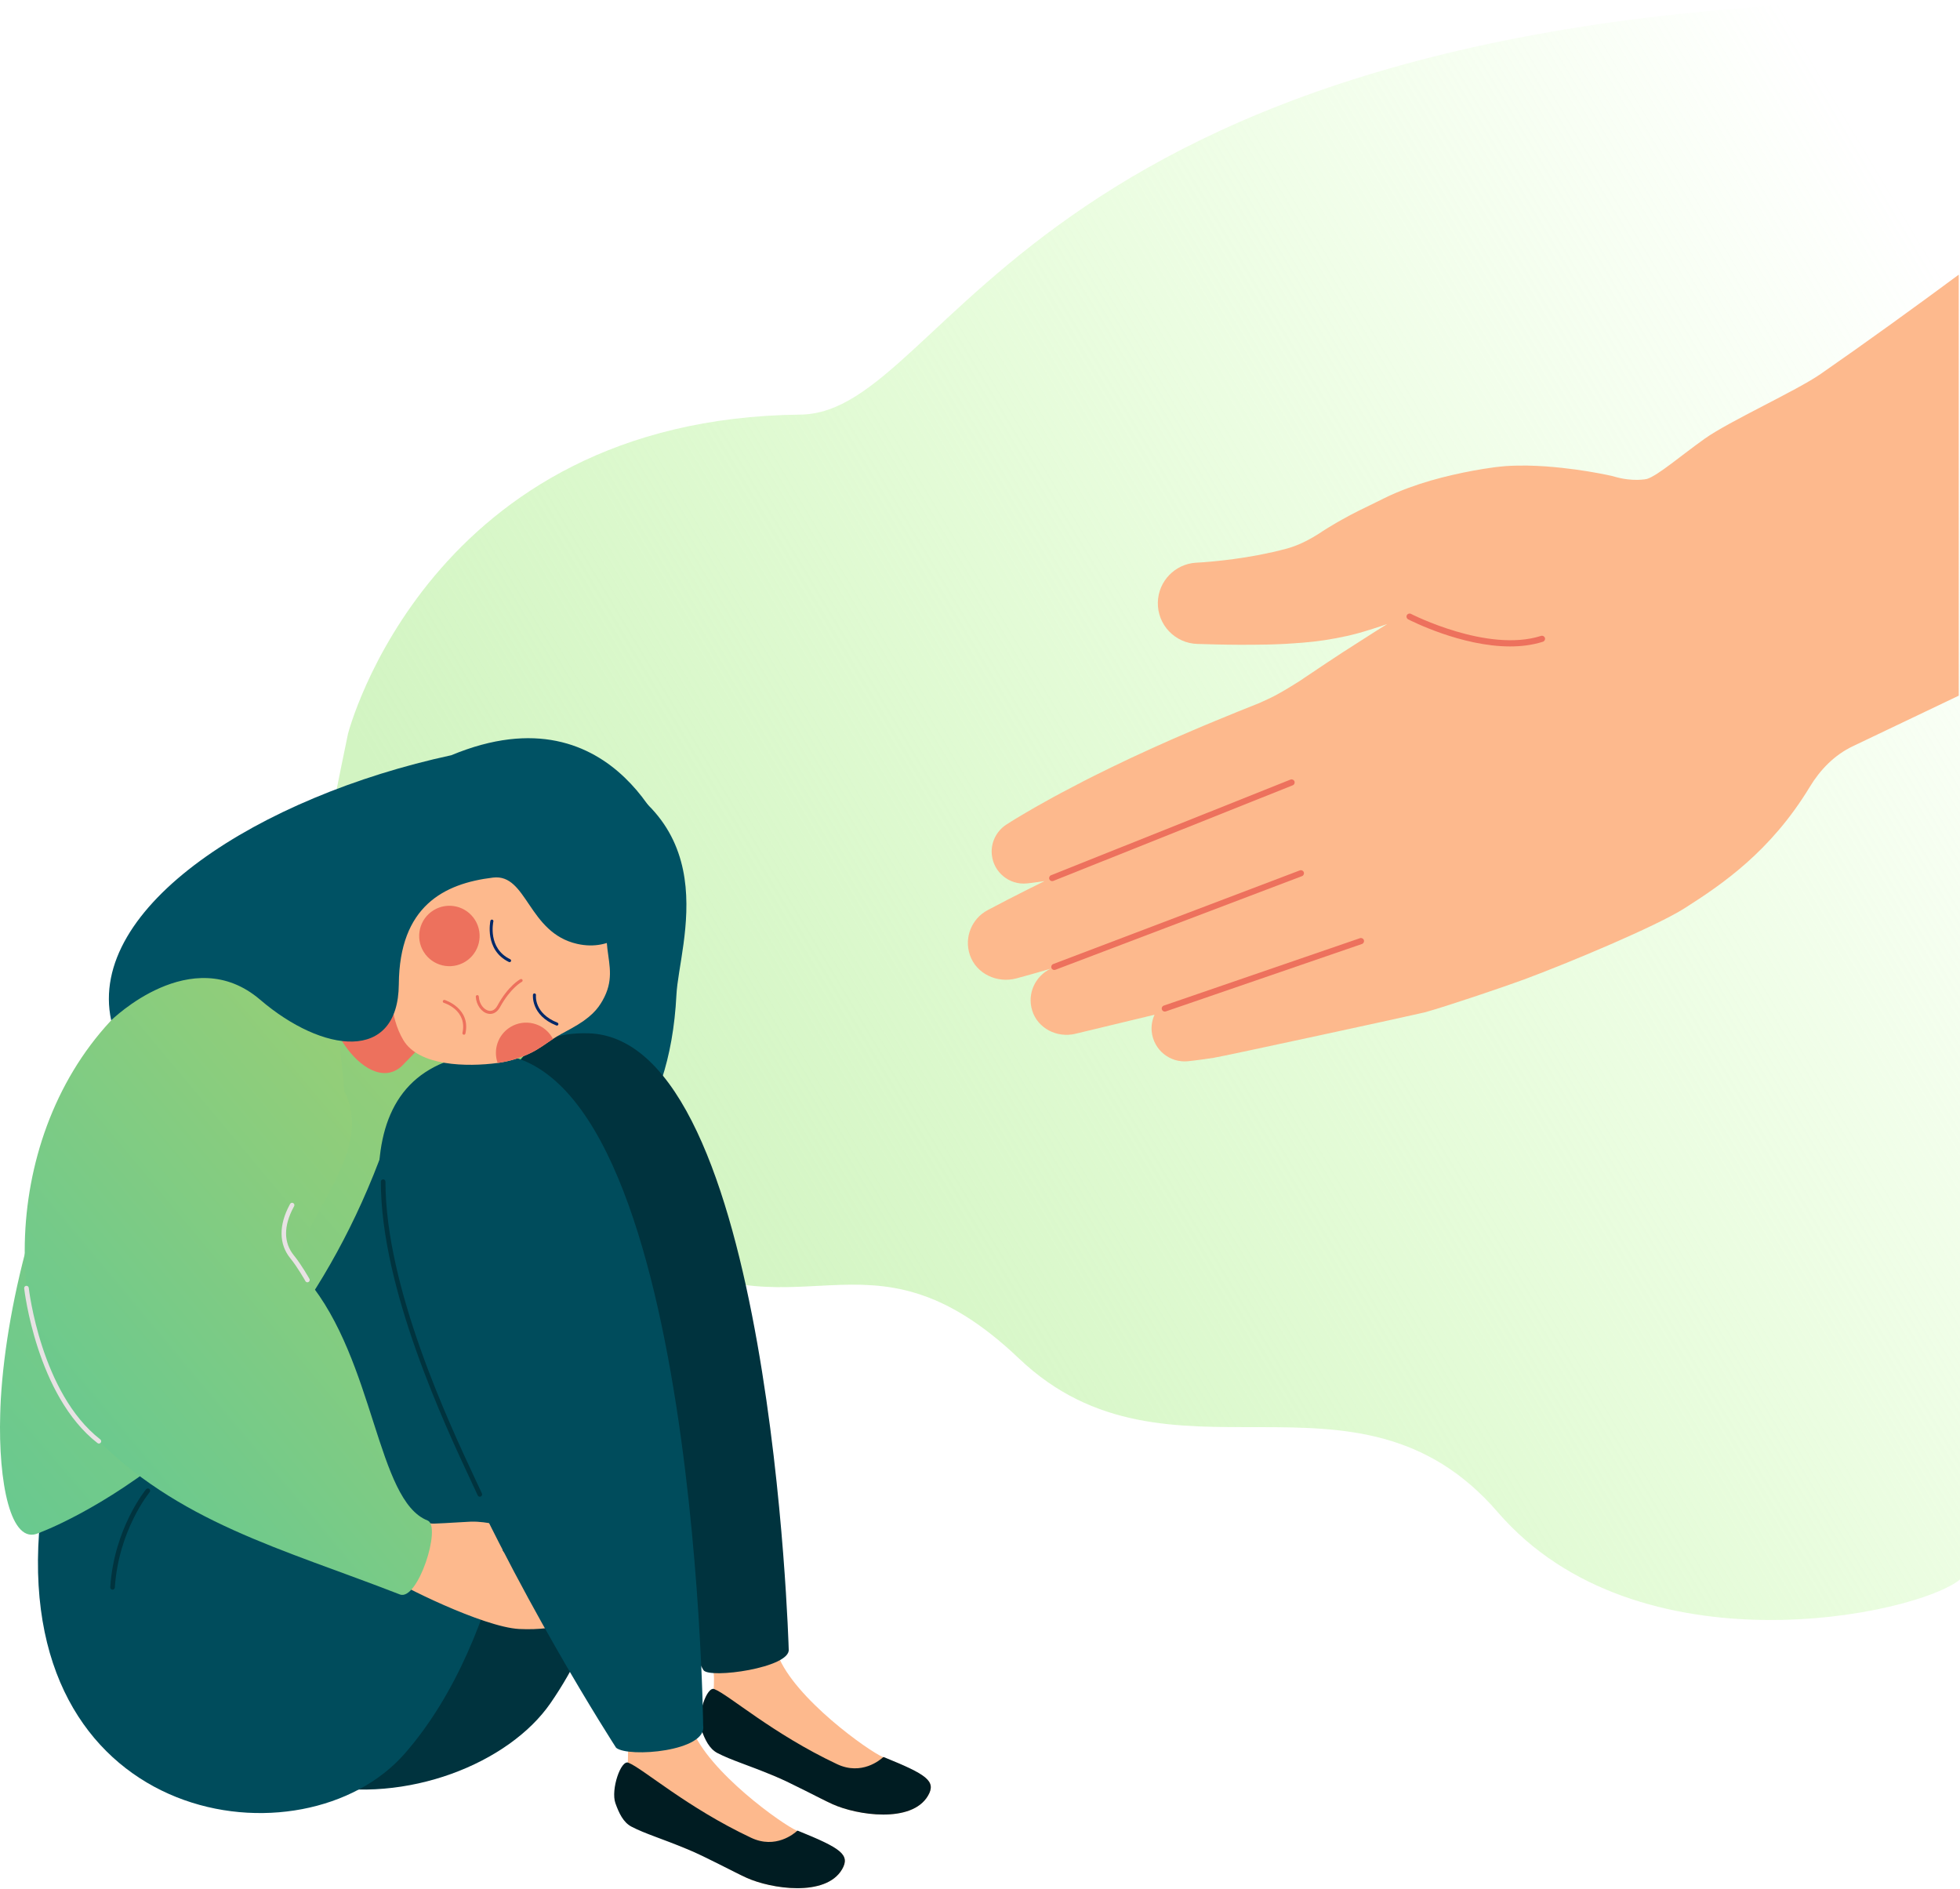 <svg width="606" height="584" viewBox="0 0 606 584" fill="none" xmlns="http://www.w3.org/2000/svg">
<path d="M247.425 128.166C132.476 129.412 107.595 226.835 107.595 226.835C107.595 226.835 95.272 285.242 89.308 327.379L73.695 340.073C78.842 344.318 83.321 347.399 87.363 349.647C85.8 415.155 126.09 432.651 126.09 432.651C138.503 431.866 161.193 410.913 189.022 378.742C191.636 380.389 194.338 382.136 197.145 384.008C246.431 416.902 267.379 374.603 315.057 419.954C361.348 463.989 419.227 416.66 463.098 467.474C506.395 517.63 592.732 499.204 606.016 488.256V0C315.057 0 294.875 127.654 247.425 128.166Z" fill="url(#paint0_linear)"/>
<path d="M246.542 565.978C242.152 564.2 218.975 547.725 213.896 534.305C206.426 514.552 193.817 538.607 193.817 538.607C194.323 540.302 194.201 542.817 194.061 545.617C190.292 552.814 191.26 561.77 197.458 564.467C201.925 566.41 207.254 569.622 213.839 572.154C219.32 574.263 226.693 578.595 230.796 580.459C238.386 583.907 255.297 586.479 260.344 577.873C263.029 573.287 259.778 571.341 246.542 565.978Z" fill="#FDB98D"/>
<path d="M246.724 565.943C246.627 565.903 246.525 565.915 246.448 565.983C245.583 566.783 239.823 571.684 232.245 568.111C212.256 558.689 198.821 546.708 194.306 544.913C191.983 543.844 188.794 553.243 190.272 557.406C191.359 560.467 192.712 563.357 195.254 564.677C199.525 566.891 204.248 568.216 212.621 571.676C218.047 573.918 226.69 578.598 230.793 580.461C238.383 583.909 255.293 586.481 260.341 577.875C263.017 573.306 259.826 571.255 246.724 565.943Z" fill="#001C22"/>
<path d="M273.114 543.218C268.724 541.44 245.547 524.965 240.468 511.545C232.997 491.792 220.388 515.847 220.388 515.847C220.895 517.542 220.773 520.057 220.633 522.857C216.864 530.054 217.832 539.01 224.029 541.707C228.496 543.65 233.826 546.862 240.411 549.394C245.891 551.503 253.265 555.835 257.367 557.699C264.957 561.147 281.868 563.719 286.916 555.113C289.603 550.527 286.352 548.581 273.114 543.218Z" fill="#FDB98D"/>
<path d="M273.298 543.184C273.201 543.144 273.098 543.156 273.021 543.224C272.156 544.023 266.397 548.925 258.818 545.352C238.829 535.929 225.395 523.949 220.879 522.154C218.556 521.084 215.368 530.484 216.845 534.646C217.933 537.707 219.285 540.598 221.827 541.918C226.098 544.131 230.821 545.457 239.194 548.917C244.62 551.158 253.264 555.838 257.366 557.702C264.956 561.15 281.867 563.722 286.915 555.116C289.591 550.547 286.396 548.496 273.298 543.184Z" fill="#001C22"/>
<path d="M124.172 324.953C130.102 384.936 205.125 387.34 209.139 307.562C209.948 291.516 225.956 251.584 176.282 235.043C154.127 227.666 124.172 324.953 124.172 324.953Z" fill="#005264"/>
<path d="M164.134 376.666C150.329 455.36 140.903 545.523 83.605 545.614C26.308 545.705 19.409 470.333 12.067 473.852C3.224 478.091 -0.551 457.958 0.064 437.206C0.11 435.701 0.155 434.128 0.247 432.555C3.851 370.646 44.218 262.671 114.364 277.311C170.432 289.009 177.643 299.703 164.134 376.666Z" fill="url(#paint1_linear)"/>
<path d="M40.54 463.547C40.54 463.547 134.919 434.485 166.657 333.939C179.451 293.403 201.057 373.922 195.491 445.803C193.031 477.575 185.139 504.881 170.199 526.503C144.488 563.709 43.723 577.297 40.54 463.547Z" fill="#00333E"/>
<path d="M217.483 516.27C217.483 516.27 104.365 317.344 181.888 319.418C238.576 320.934 243.855 509.817 243.855 509.817C244.569 515.553 219.277 519.046 217.483 516.27Z" fill="#00333E"/>
<path d="M12.073 473.853C12.073 473.853 90.216 445.707 121.954 345.161C121.954 345.161 162.039 345.94 162.104 434.569C162.11 442.672 157.6 505.022 125.097 542.129C94.079 577.546 5.593 565.202 12.073 473.853Z" fill="#004C5C"/>
<path d="M188 489.308C187.052 490.91 179.975 492.472 174.454 493.806C180.342 492.773 187.844 492.275 186.767 493.826C185.936 495.024 181.802 496.099 177.839 497.194C179.844 497.001 183.73 497.41 183.001 498.366C181.543 500.284 173.065 504.204 160.53 503.567C149.37 503.001 122.936 489.746 120.203 487.504L124.633 467.476C124.633 467.476 130.625 471.129 134.235 470.992C138.748 470.821 143.163 470.471 145.43 470.392C151.465 470.181 154.281 472.301 161.076 470.946C168.564 469.456 172.339 470.619 170.975 472.306C168.706 475.106 156.003 474.981 155.394 479.072C155.559 480.42 161.552 484.053 165.671 485.04C171.283 486.386 185.002 482.395 184.194 485.197C183.696 486.93 177.185 488.631 173.367 489.342C178.987 488.531 189.668 486.489 188 489.308Z" fill="#FDB98D"/>
<path d="M190.497 540.288C190.497 540.288 62.533 343.018 144.422 326.338C215.092 311.943 217.404 533.406 217.404 533.406C218.751 541.375 194.301 543.412 190.497 540.288Z" fill="#004C5C"/>
<path d="M123.634 492.888C86.919 478.598 54.897 470.649 28.34 443.283C18.595 433.24 9.943 417.252 8.116 396.626C7.993 395.553 7.919 394.458 7.848 393.363C4.924 345.439 33.303 289.416 101.362 286.528L106.506 337.456C117.644 359.274 84.551 383.041 95.053 395.681C115.961 420.862 116.474 463.861 132.186 470.02C136.636 471.764 129.191 495.05 123.634 492.888Z" fill="url(#paint2_linear)"/>
<path d="M140.832 280.138L104.063 301.578C94.774 311.077 113.025 339.649 124.168 329.609L138.588 314.764L140.832 280.138Z" fill="#ED715D"/>
<path d="M170.97 321.165C168.655 322.709 166.631 324.254 164.177 325.458C160.983 327.02 157.47 328.121 153.866 328.596C144.28 329.862 129.507 329.583 124.71 321.526C116.232 307.287 121.98 279.392 144.331 269.841C163.836 261.506 200.78 261.147 193.099 272.88C181.179 291.088 193.182 297.201 186.292 309.301C184.849 311.836 182.791 314.584 176.422 318.049C174.375 319.167 172.567 320.103 170.97 321.165Z" fill="#FDB98D"/>
<path d="M143.838 297.294C139.44 299.994 133.686 298.619 130.984 294.224C128.282 289.829 129.657 284.079 134.056 281.379C138.455 278.679 144.208 280.053 146.91 284.449C149.612 288.844 148.237 294.594 143.838 297.294Z" fill="#ED715D"/>
<path d="M164.177 325.457C160.983 327.019 157.464 328.072 153.865 328.595C152.419 324.524 153.951 319.858 157.783 317.506C162.181 314.806 167.935 316.177 170.637 320.575C170.759 320.775 170.864 320.968 170.973 321.164C168.658 322.709 166.631 324.254 164.177 325.457Z" fill="#ED715D"/>
<path d="M207.929 263.424C207.929 263.424 191.291 211.927 139.54 233.461C80.269 246.252 26.817 280.346 34.379 315.421C34.379 315.421 59.181 290.847 80.442 309.046C99.79 325.606 123.124 328.551 123.309 304.252C123.491 280.144 137.225 273.117 152.445 271.285C163.001 270.016 163.246 288.357 178.466 291.783C199.878 296.599 207.929 263.424 207.929 263.424Z" fill="#005264"/>
<path d="M143.443 319.865C143.409 319.865 143.377 319.862 143.343 319.854C143.093 319.799 142.93 319.549 142.987 319.299C144.51 312.314 137.53 310.101 137.234 310.01C136.986 309.933 136.846 309.674 136.923 309.427C137 309.182 137.259 309.04 137.504 309.117C137.587 309.142 145.606 311.666 143.901 319.498C143.853 319.717 143.659 319.865 143.443 319.865Z" fill="#ED715D"/>
<path d="M151.554 313.431C151.32 313.431 151.084 313.405 150.845 313.348C148.855 312.896 147.246 310.645 147.107 308.108C147.093 307.852 147.289 307.63 147.548 307.615C147.816 307.587 148.026 307.798 148.041 308.056C148.174 310.489 149.695 312.128 151.053 312.435C152.132 312.685 153.097 312.13 153.774 310.893C157.222 304.614 160.764 302.762 160.912 302.685C161.139 302.568 161.424 302.659 161.538 302.887C161.655 303.115 161.564 303.396 161.336 303.516C161.302 303.533 157.885 305.342 154.594 311.34C153.848 312.699 152.767 313.431 151.554 313.431Z" fill="#ED715D"/>
<path d="M157.555 297.424C157.486 297.424 157.418 297.41 157.353 297.379C149.692 293.68 151.61 284.727 151.633 284.636C151.69 284.386 151.946 284.227 152.191 284.284C152.442 284.34 152.601 284.588 152.544 284.841C152.467 285.18 150.773 293.163 157.76 296.537C157.99 296.648 158.09 296.929 157.976 297.16C157.896 297.328 157.728 297.424 157.555 297.424Z" fill="#002869"/>
<path d="M172.18 317.037C172.123 317.037 172.063 317.025 172.006 317.003C164.086 313.848 164.775 307.566 164.783 307.503C164.815 307.247 165.042 307.057 165.304 307.099C165.56 307.131 165.743 307.364 165.711 307.617C165.683 307.845 165.128 313.256 172.353 316.132C172.592 316.229 172.709 316.499 172.615 316.741C172.541 316.926 172.365 317.037 172.18 317.037Z" fill="#002869"/>
<path d="M34.8 491.417C34.783 491.417 34.769 491.417 34.752 491.414C34.359 491.389 34.063 491.05 34.088 490.657C35.275 472.381 45.066 460.492 45.166 460.376C45.419 460.074 45.869 460.034 46.168 460.284C46.47 460.538 46.51 460.987 46.259 461.286C46.162 461.4 36.668 472.956 35.509 490.748C35.483 491.127 35.17 491.417 34.8 491.417Z" fill="#00333E"/>
<path d="M30.578 446.24C30.427 446.24 30.273 446.192 30.142 446.089C11.275 431.426 7.511 398.593 7.474 398.263C7.432 397.873 7.714 397.523 8.107 397.48C8.499 397.455 8.85 397.722 8.889 398.112C8.926 398.433 12.627 430.678 31.016 444.968C31.326 445.21 31.383 445.657 31.141 445.967C31.002 446.146 30.791 446.24 30.578 446.24Z" fill="#E8E2E4"/>
<path d="M95.053 396.392C94.802 396.392 94.56 396.261 94.429 396.028C94.406 395.985 92.052 391.783 89.763 388.972C86.219 384.623 86.145 378.748 89.555 372.432L89.678 372.201C89.854 371.851 90.284 371.706 90.632 371.886C90.984 372.059 91.127 372.489 90.95 372.839L90.808 373.106C87.642 378.97 87.662 384.145 90.865 388.073C93.236 390.984 95.574 395.16 95.671 395.337C95.861 395.678 95.739 396.113 95.394 396.304C95.286 396.364 95.169 396.392 95.053 396.392Z" fill="#E8E2E4"/>
<path d="M148.35 462.674C148.083 462.674 147.824 462.52 147.704 462.261C147.149 461.055 146.503 459.675 145.782 458.136C137.395 440.221 117.754 398.272 117.754 365.287C117.754 364.895 118.073 364.576 118.466 364.576C118.859 364.576 119.178 364.895 119.178 365.287C119.178 397.956 138.725 439.706 147.072 457.533C147.795 459.075 148.442 460.46 149 461.664C149.165 462.022 149.008 462.443 148.649 462.608C148.55 462.654 148.45 462.674 148.35 462.674Z" fill="#00333E"/>
<path d="M605.614 84.907C592.327 94.728 577.293 105.635 562.907 115.61C555.368 120.839 534.697 130.182 527.075 135.607C519.764 140.81 512.604 146.987 509.231 148.051C509.231 148.051 504.952 149.072 499.004 147.297C498.785 147.231 498.611 147.183 498.5 147.157C497.464 146.924 495.981 146.606 494.079 146.261C490.267 145.556 484.881 144.697 477.903 144.173C474.37 143.943 470.555 143.778 465.624 144.076C464.972 144.139 464.317 144.202 463.657 144.264L462.666 144.369L461.806 144.483C460.773 144.634 459.725 144.788 458.669 144.944C456.536 145.291 454.421 145.678 452.269 146.122C447.97 147.035 443.56 148.096 438.953 149.613C436.639 150.384 434.302 151.203 431.828 152.256C430.583 152.79 429.354 153.32 428.03 153.988L425.633 155.175C421.954 156.964 418.259 158.717 414.752 160.725C413.866 161.206 412.995 161.718 412.138 162.239L410.848 163.007L410.208 163.397L409.892 163.596L409.812 163.644C409.775 163.664 409.991 163.567 409.88 163.618L409.841 163.644L409.681 163.741L409.046 164.131L408.648 164.406C408.389 164.589 408.027 164.808 407.722 165.004C407.088 165.408 406.447 165.789 405.809 166.162C403.219 167.664 400.739 168.774 398.031 169.544C396.181 170.034 395.022 170.313 393.547 170.657C392.081 170.987 390.635 171.28 389.24 171.556C383.631 172.626 378.775 173.186 375.404 173.519C373.724 173.658 372.406 173.769 371.506 173.843C370.669 173.894 370.222 173.92 370.222 173.92L369.75 173.949C363.33 174.355 358.165 179.601 357.989 186.153C357.801 193.092 363.279 198.87 370.222 199.058C370.222 199.058 372.426 199.118 376.283 199.223C380.064 199.309 385.422 199.374 392.024 199.243C393.678 199.2 395.409 199.146 397.22 199.05C399.022 198.961 401.248 198.765 402.863 198.66C407.096 198.33 411.833 197.63 416.477 196.597C417.644 196.33 418.817 196.043 419.99 195.724L421.775 195.209L422.729 194.907L423.443 194.7C424.428 194.387 425.416 194.071 426.413 193.755C427.25 193.491 428.084 193.209 428.915 192.91C427.782 193.61 426.618 194.333 425.405 195.089C422.282 197.087 418.9 199.249 415.321 201.539C411.771 203.869 408.03 206.333 404.195 208.93L402.749 209.903L402.02 210.393L401.929 210.455L401.883 210.486C401.963 210.438 401.949 210.447 401.909 210.469C401.009 211.03 400.101 211.596 399.19 212.165C397.374 213.272 395.899 214.139 394.347 214.967C393.57 215.38 392.739 215.784 391.842 216.199L390.458 216.834L389.73 217.161L389.547 217.243L389.456 217.283L389.411 217.303C388.964 217.471 389.969 217.098 389.844 217.144L389.414 217.314C387.128 218.228 384.83 219.146 382.535 220.065C377.963 221.957 373.371 223.798 368.896 225.73C364.406 227.622 360.016 229.568 355.783 231.491C351.546 233.408 347.475 235.326 343.632 237.195C339.788 239.064 336.164 240.856 332.856 242.615C329.545 244.367 326.493 245.92 323.837 247.44C321.164 248.913 318.843 250.222 316.953 251.357C313.152 253.573 311.031 254.982 311.031 254.982C308.09 256.948 306.285 260.433 306.656 264.199C307.191 269.645 312.042 273.628 317.491 273.093C317.491 273.093 319.481 272.896 322.946 272.376C321.186 273.244 319.43 274.108 317.679 274.996C313.542 277.081 309.414 279.184 305.32 281.374C300.495 283.958 297.998 289.756 299.885 295.249C301.884 301.062 308.332 304.04 314.271 302.444C317.81 301.494 321.323 300.484 324.833 299.46C320.127 301.702 317.52 307.082 319.128 312.348C320.819 317.89 326.812 320.934 332.452 319.577L356.967 313.682C356.252 315.261 355.908 317.03 356.09 318.88C356.648 324.507 361.664 328.615 367.296 328.058C367.296 328.058 370.208 327.77 375.219 327.002C377.735 326.652 437.798 313.648 440.471 312.954C447.423 311.039 465.49 304.902 471.318 302.743C484.752 297.764 512.072 286.347 520.823 280.777C532.527 273.326 547.474 263.201 559.596 243.186C562.819 237.866 567.232 233.366 572.849 230.686L605.611 215.055L605.614 84.907Z" fill="#FDB98D"/>
<path d="M325.323 272.383C324.947 272.383 324.591 272.159 324.443 271.786C324.25 271.3 324.483 270.748 324.973 270.554L398.988 240.995C399.472 240.799 400.027 241.038 400.22 241.524C400.414 242.011 400.181 242.563 399.691 242.756L325.673 272.315C325.559 272.361 325.44 272.383 325.323 272.383Z" fill="#ED715D"/>
<path d="M325.978 299.846C325.597 299.846 325.235 299.612 325.09 299.234C324.905 298.745 325.15 298.196 325.64 298.011L401.881 269.063C402.371 268.878 402.92 269.123 403.105 269.612C403.29 270.102 403.045 270.651 402.556 270.836L326.317 299.783C326.203 299.829 326.092 299.846 325.978 299.846Z" fill="#ED715D"/>
<path d="M360.133 312.704C359.737 312.704 359.37 312.457 359.236 312.064C359.065 311.569 359.33 311.029 359.825 310.858L420.48 290.019C420.975 289.848 421.513 290.113 421.684 290.608C421.855 291.103 421.59 291.643 421.095 291.814L360.44 312.656C360.338 312.69 360.235 312.704 360.133 312.704Z" fill="#ED715D"/>
<path d="M466.896 199.83C451.807 199.83 436.183 191.867 435.381 191.452C434.916 191.21 434.731 190.638 434.973 190.174C435.215 189.708 435.791 189.531 436.252 189.768C436.485 189.89 459.958 201.85 476.468 196.57C476.966 196.411 477.501 196.684 477.661 197.184C477.82 197.682 477.544 198.217 477.046 198.376C473.817 199.406 470.37 199.83 466.896 199.83Z" fill="#ED715D"/>
<defs>
<linearGradient id="paint0_linear" x1="180.724" y1="347.655" x2="605.814" y2="93.842" gradientUnits="userSpaceOnUse">
<stop stop-color="#D2F4C2"/>
<stop offset="1" stop-color="#CFFFB2" stop-opacity="0"/>
</linearGradient>
<linearGradient id="paint1_linear" x1="133" y1="328.35" x2="-93.345" y2="523.969" gradientUnits="userSpaceOnUse">
<stop stop-color="#94CE78"/>
<stop offset="1" stop-color="#51C69C"/>
</linearGradient>
<linearGradient id="paint2_linear" x1="106.146" y1="326.647" x2="-66.258" y2="470.748" gradientUnits="userSpaceOnUse">
<stop stop-color="#94CE78"/>
<stop offset="1" stop-color="#51C69C"/>
</linearGradient>
</defs>
</svg>
